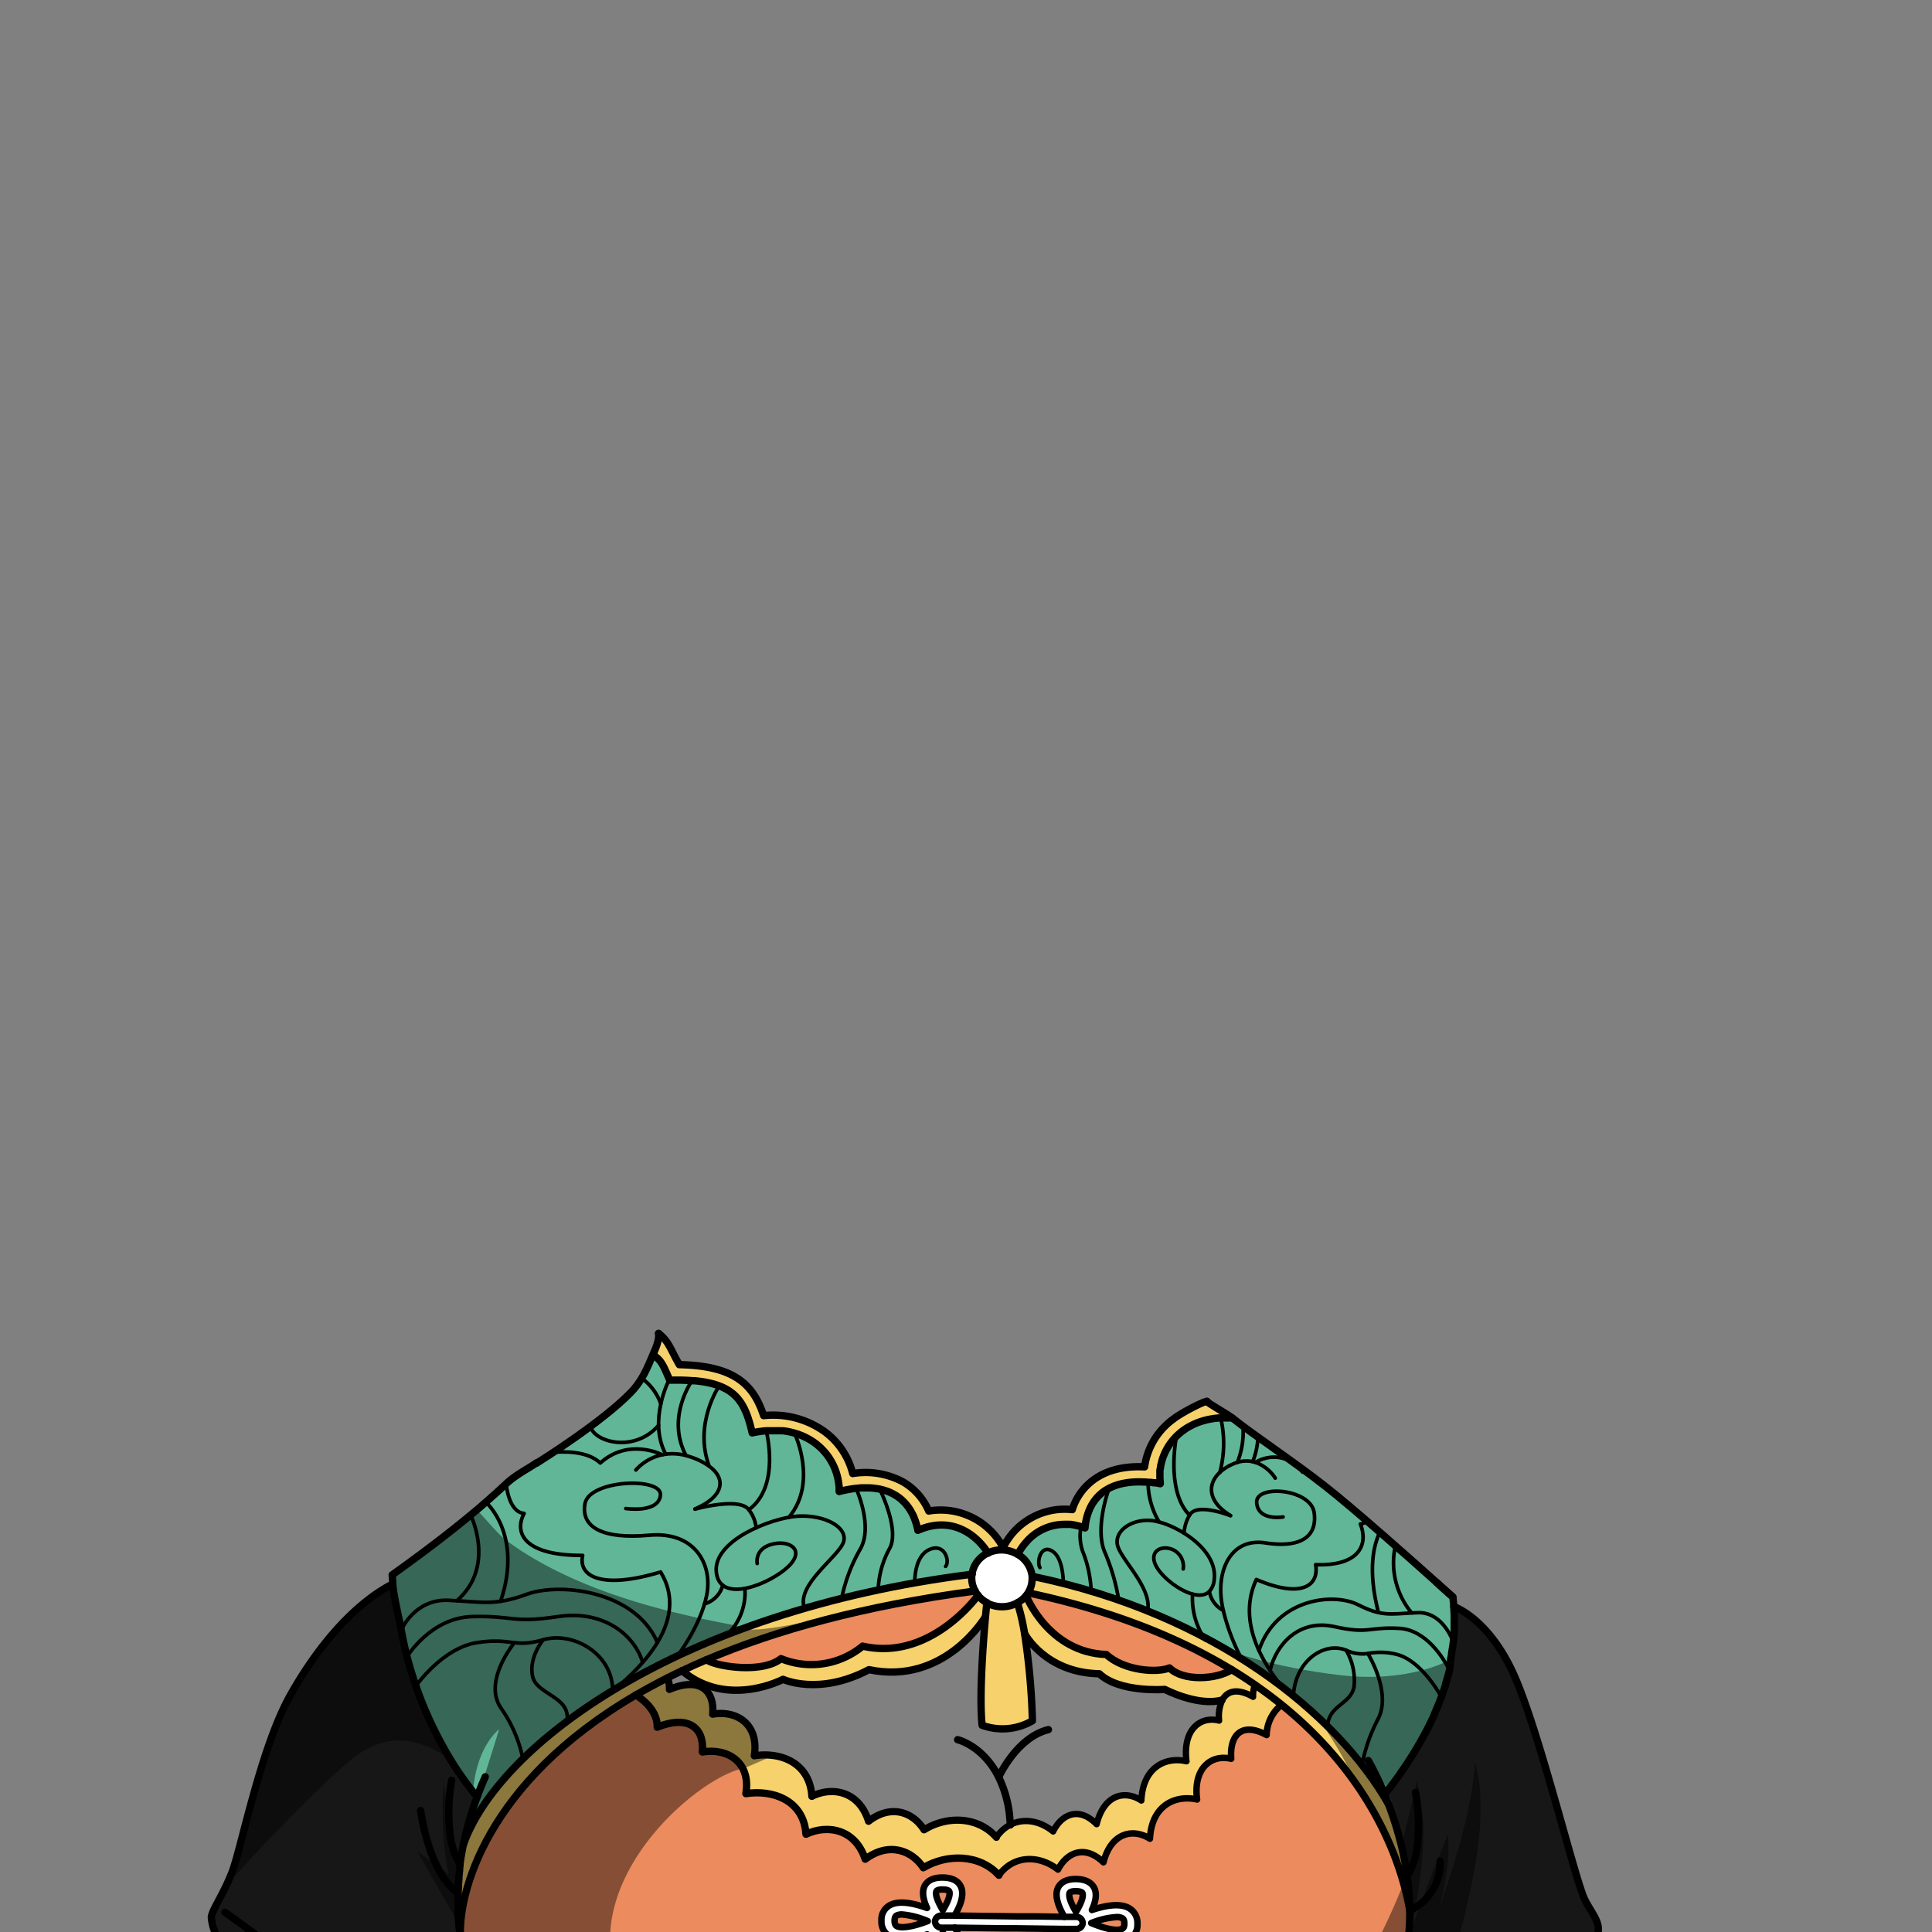 <svg xmlns="http://www.w3.org/2000/svg" viewBox="0 0 432 432">
  <rect x="0" y="0" width="432" height="432" fill="#808080" stroke="none"/>
  <defs>
    <style>.BUNTAI_MEERKAT_OUTFIT_MEERKAT_OUTFIT_18_cls-1{isolation:isolate;}.BUNTAI_MEERKAT_OUTFIT_MEERKAT_OUTFIT_18_cls-2{fill:#171717;}.BUNTAI_MEERKAT_OUTFIT_MEERKAT_OUTFIT_18_cls-3{fill:#ec8b5d;}.BUNTAI_MEERKAT_OUTFIT_MEERKAT_OUTFIT_18_cls-4{fill:#f7d16c;}.BUNTAI_MEERKAT_OUTFIT_MEERKAT_OUTFIT_18_cls-5{fill:#fff;}.BUNTAI_MEERKAT_OUTFIT_MEERKAT_OUTFIT_18_cls-6{fill:#61b698;}.BUNTAI_MEERKAT_OUTFIT_MEERKAT_OUTFIT_18_cls-10,.BUNTAI_MEERKAT_OUTFIT_MEERKAT_OUTFIT_18_cls-11,.BUNTAI_MEERKAT_OUTFIT_MEERKAT_OUTFIT_18_cls-7,.BUNTAI_MEERKAT_OUTFIT_MEERKAT_OUTFIT_18_cls-8,.BUNTAI_MEERKAT_OUTFIT_MEERKAT_OUTFIT_18_cls-9{fill:none;stroke:#000;stroke-linecap:round;stroke-linejoin:round;}.BUNTAI_MEERKAT_OUTFIT_MEERKAT_OUTFIT_18_cls-7{stroke-width:1.64px;}.BUNTAI_MEERKAT_OUTFIT_MEERKAT_OUTFIT_18_cls-8{stroke-width:1.45px;}.BUNTAI_MEERKAT_OUTFIT_MEERKAT_OUTFIT_18_cls-9{stroke-width:1.61px;}.BUNTAI_MEERKAT_OUTFIT_MEERKAT_OUTFIT_18_cls-10{stroke-width:1.42px;}.BUNTAI_MEERKAT_OUTFIT_MEERKAT_OUTFIT_18_cls-11{stroke-width:0.81px;}.BUNTAI_MEERKAT_OUTFIT_MEERKAT_OUTFIT_18_cls-12{opacity:0.43;mix-blend-mode:multiply;}</style>
  </defs>
  <g class="BUNTAI_MEERKAT_OUTFIT_MEERKAT_OUTFIT_18_cls-1">
    <g id="outfit">
      <path class="BUNTAI_MEERKAT_OUTFIT_MEERKAT_OUTFIT_18_cls-2" d="M127.76,468l-86.84-1.09,7.42-34.18a10.77,10.77,0,0,1-1.09-3.94c0-1.23,1.58-3.49,3.24-6.95h0c.44-.93.9-2,1.34-3.06,2.08-5.25,6.4-27.79,13.08-39.7s15-20.79,22.93-24.87c.2,2.9,1.41,7.63,1.89,10.3.36,2.08.81,4.08,1.3,6q.9,3.45,2,6.57a84.4,84.4,0,0,0,7.28,15.64,70,70,0,0,0,5.53,8c.55.68.87,1,.87,1h0a77.32,77.32,0,0,0-3.09,10.65c-.29,1.44-.56,2.93-.77,4.46h0c0,.11,0,.24,0,.36s0,.41-.08.61,0,.32,0,.46a54.7,54.7,0,0,0-.14,11.82v0c.11,1.07.25,2.16.44,3.25a45.38,45.38,0,0,0,7.75,18.94,54.51,54.51,0,0,0,12.12,12.26q2.14,1.64,4.59,3.18Z" />
      <path class="BUNTAI_MEERKAT_OUTFIT_MEERKAT_OUTFIT_18_cls-2" d="M370.6,470.53l-37.87-.4-42.41-.45c10.06-6.17,16.37-13.41,20.13-20.94a44.94,44.94,0,0,0,4.19-13.26,51.48,51.48,0,0,0,.57-8.33,60.53,60.53,0,0,0-.56-7.61c-.32-2.33-.75-4.56-1.26-6.68a78.89,78.89,0,0,0-2.94-9.48c-.35-.95-.72-1.84-1.06-2.67,0,0,.34-.39.93-1.12A77.92,77.92,0,0,0,322,378.91c.44-1.19.84-2.42,1.21-3.68.27-.92.48-1.72.63-2.37h0c.06-.2.1-.39.14-.56s.05-.25.09-.38.07-.31.09-.43.05-.25.07-.36c.29-1.38.52-2.79.68-4.2a40.2,40.2,0,0,0,.18-7.69h0s8,2.62,13.72,15.89,13.44,45.36,15.57,49.64c1.8,3.61,4.26,5.62,2.31,9.05A352.93,352.93,0,0,0,370.6,470.53Z" />
      <path class="BUNTAI_MEERKAT_OUTFIT_MEERKAT_OUTFIT_18_cls-3" d="M315.21,427.15a51.48,51.48,0,0,1-.57,8.33,44.94,44.94,0,0,1-4.19,13.26c-3.76,7.53-10.07,14.77-20.13,20.94l-.23.14a70.93,70.93,0,0,1-29.85,4.35c-9.1-.46-19.22-1.9-34.69-2h-.18c-3,0-6.17,0-9.59.15h-.23c-3.07.1-6.32.25-9.78.48q-2.75.18-5.67.42-5.17.4-11,1.05l-.29,0c-1.18.12-2.4.27-3.62.42-1.4.16-2.84.33-4.29.52-4.36.55-8.44.85-12.26,1h0a99.81,99.81,0,0,1-22.42-1.73l-.07,0a63.45,63.45,0,0,1-16.67-5.55h0c-.81-.42-1.37-.75-1.7-1l-.33-.2q-2.45-1.54-4.59-3.18a54.51,54.51,0,0,1-12.12-12.26A45.38,45.38,0,0,1,103,433.39c-.64-9.95,5.67-34.79,39.17-54.36,0,0,5,2.8,4.81,7.21,7.06-2.85,10.59.21,10.1,5.54,3.74-.63,7.43.59,9,3.68a8.85,8.85,0,0,1,.7,5.63c6-.93,12.94,1.45,13.44,9.08,4.71-2.24,11-1.24,13.24,5.58,5.4-4,10.51-1.89,13,1.91,5.3-3.15,12.59-3.06,16.9,1.68,3.37-4.64,9.09-4.57,13.25-1.3,1.92-3.74,5.93-5.71,10.16-1.62,1.77-6.77,6.7-7.62,10.4-5.28.38-7.62,5.84-9.84,10.54-8.77-.92-7.18,3.32-10.15,7.63-9.1-.39-5.34,2.38-8.32,7.92-5.31a8.86,8.86,0,0,1,3.34-6.77,86.9,86.9,0,0,1,16.23,17.11l.08.11A71.46,71.46,0,0,1,315.21,427.15Z" />
      <path class="BUNTAI_MEERKAT_OUTFIT_MEERKAT_OUTFIT_18_cls-4" d="M229.09,365.26a153.92,153.92,0,0,1,1.76,19.56,13.31,13.31,0,0,1-11.25,1c-.67-6.47.25-18.59.76-24.3.17-1.82.29-3,.3-3.11a7.33,7.33,0,0,0,3.41.9,7.08,7.08,0,0,0,3.43-.83A49.74,49.74,0,0,1,229.09,365.26Z" />
      <path class="BUNTAI_MEERKAT_OUTFIT_MEERKAT_OUTFIT_18_cls-4" d="M175.09,375.5s8,3.76,19.21-2.16c17,3.59,26.06-11.86,26.06-11.86.17-1.82.28-3,.3-3.11h0a6.83,6.83,0,0,1-2-1.65c-.29.41-10.82,14.83-25.81,11.38a18,18,0,0,1-18.25,2.8c-4.32,3.44-14.84,1.7-16.65.23q-2.83,1.2-5.47,2.46C162.67,382.12,175.09,375.5,175.09,375.5Z" />
      <path class="BUNTAI_MEERKAT_OUTFIT_MEERKAT_OUTFIT_18_cls-4" d="M280.55,376.71c-1.64-1.13-3.35-2.25-5.14-3.33-3.47,2.26-10.89,2.57-13.91-.39-2.65,1.1-10.08.66-14.13-3-13-.44-17.91-13.11-17.91-13.11a6.5,6.5,0,0,1-2,1.6,49.74,49.74,0,0,1,1.59,6.82s4.59,8.78,16.73,9c4.49,4.29,14.64,3.5,14.64,3.5s7.33,3.85,12.78,2.38a8.89,8.89,0,0,0-.69,4.55c-4.13-1.06-8.18,1.92-7.29,9.09-4.5-1.06-9.73,1.17-10.09,8.78-3.54-2.34-8.26-1.48-10,5.29-4.05-4.09-7.89-2.12-9.73,1.63-4-3.27-9.45-3.34-12.69,1.3-4.12-4.73-11.1-4.82-16.17-1.67-2.35-3.8-7.24-5.87-12.41-1.91-2.16-6.82-8.17-7.81-12.68-5.57-.47-7.63-7.14-10-12.87-9.07,1.12-7.15-4-10.24-9.31-9.3.48-5.33-2.9-8.39-9.67-5.54a6.05,6.05,0,0,0-.45-2.58c-2.49,1.26-4.84,2.54-7.09,3.85,0,0,5,2.8,4.81,7.21,7.06-2.85,10.59.21,10.1,5.54,5.51-.93,10.9,2.16,9.73,9.31,6-.93,12.94,1.45,13.44,9.08,4.71-2.24,11-1.24,13.24,5.58,5.4-4,10.51-1.89,13,1.91,5.3-3.15,12.59-3.06,16.9,1.68,3.37-4.64,9.09-4.57,13.25-1.3,1.92-3.74,5.93-5.71,10.16-1.62,1.77-6.77,6.7-7.62,10.4-5.28.38-7.62,5.84-9.84,10.54-8.77-.92-7.18,3.32-10.15,7.63-9.1-.39-5.34,2.38-8.32,7.92-5.31a8.86,8.86,0,0,1,3.34-6.77C284.67,379.67,282.68,378.17,280.55,376.71Z" />
      <path class="BUNTAI_MEERKAT_OUTFIT_MEERKAT_OUTFIT_18_cls-3" d="M229.93,356.19a6.35,6.35,0,0,1-.47.65s5,12.67,17.91,13.11c4,3.7,11.48,4.14,14.13,3,3,3,10.44,2.65,13.91.39C263.74,366.28,248.86,360.2,229.93,356.19Z" />
      <path class="BUNTAI_MEERKAT_OUTFIT_MEERKAT_OUTFIT_18_cls-3" d="M158,371.12c1.81,1.47,12.33,3.21,16.65-.23a18,18,0,0,0,18.25-2.8c15,3.45,25.52-11,25.81-11.38a6.11,6.11,0,0,1-.63-1C193.16,359.05,173.48,364.52,158,371.12Z" />
      <path class="BUNTAI_MEERKAT_OUTFIT_MEERKAT_OUTFIT_18_cls-5" d="M230.82,352.47a4.93,4.93,0,0,1,0,.55,6,6,0,0,1-.92,3.17,6.35,6.35,0,0,1-.47.65,6.5,6.5,0,0,1-2,1.6,7.08,7.08,0,0,1-3.43.83,7.33,7.33,0,0,1-3.41-.9h0a6.83,6.83,0,0,1-2-1.65,6.11,6.11,0,0,1-.63-1,6,6,0,0,1-.75-2.9,5.26,5.26,0,0,1,.07-.89,6.24,6.24,0,0,1,3.55-4.67,7.12,7.12,0,0,1,3.14-.69,7.29,7.29,0,0,1,3.52,1A6.44,6.44,0,0,1,230.82,352.47Z" />
      <path class="BUNTAI_MEERKAT_OUTFIT_MEERKAT_OUTFIT_18_cls-4" d="M217.38,352c-66.17,8.29-106,38.37-113.75,60.42h0c-.29,1.44-.56,2.93-.77,4.46h0a54.7,54.7,0,0,0,.12,16.54c-.64-9.95,5.67-34.79,39.17-54.36,2.25-1.31,4.6-2.59,7.09-3.85,1.06-.54,2.16-1.07,3.27-1.6h0q2.64-1.26,5.47-2.46c15.5-6.6,35.18-12.07,60.08-15.37a6,6,0,0,1-.75-2.9A5.26,5.26,0,0,1,217.38,352Z" />
      <path class="BUNTAI_MEERKAT_OUTFIT_MEERKAT_OUTFIT_18_cls-4" d="M314.65,419.54a74.13,74.13,0,0,0-4.2-16.16c-11.38-20-38.75-42.48-79.63-50.91a4.93,4.93,0,0,1,0,.55,6,6,0,0,1-.92,3.17c18.93,4,33.81,10.09,45.48,17.19,1.79,1.08,3.5,2.2,5.14,3.33,2.13,1.46,4.12,3,6,4.48,19.32,15.61,26.56,33.88,28.65,46A60.53,60.53,0,0,0,314.65,419.54Z" />
      <path class="BUNTAI_MEERKAT_OUTFIT_MEERKAT_OUTFIT_18_cls-4" d="M275.72,317.16a6.06,6.06,0,0,0-.73,0c-.47,0-.92,0-1.37,0-.22,0-.43,0-.64,0-.54,0-1.06.09-1.57.16h0l-.75.13-.73.16-.57.14-.64.2a14,14,0,0,0-2,.82c-.18.09-.37.18-.54.28a11.35,11.35,0,0,0-1.37.87,7.34,7.34,0,0,0-.76.59,10,10,0,0,0-1.07,1c-.21.22-.41.44-.59.67l-.31.39a10.45,10.45,0,0,0-.92,1.39c-.1.18-.2.35-.29.53-.18.36-.35.73-.5,1.1a12,12,0,0,0-.5,1.57c0,.14-.07.28-.1.42s-.05.23-.07.35-.07.4-.1.61-.05.4-.07.61a1.64,1.64,0,0,0,0,.23c0,.33,0,.67,0,1s0,1,.08,1.49c-.43-.08-.85-.15-1.26-.2a.58.58,0,0,0-.19,0c-.32-.05-.64-.08-.95-.11a3,3,0,0,0-.42,0l-1-.07a18.21,18.21,0,0,0-4.36.29,4.29,4.29,0,0,0-.6.13,9.88,9.88,0,0,0-1.13.33,10.39,10.39,0,0,0-2.15,1c-.24.14-.48.3-.7.46a9.49,9.49,0,0,0-2.36,2.58c-.18.29-.34.58-.49.88a13,13,0,0,0-1.22,4.6l-.94-.3c-.31-.09-.61-.16-.9-.23l-.23-.05-.77-.14h0l-.69-.08-.32,0-.76,0a11.29,11.29,0,0,0-8.51,3.94q-.26.29-.48.57c-.15.18-.29.37-.43.56s-.26.38-.38.56l-.17.28a5,5,0,0,0-.31.54c-.05.09-.1.17-.14.26a7.25,7.25,0,0,0-3.51-1,6.92,6.92,0,0,0-3.14.69c-2-3.29-7.52-8.72-15.69-5.1,0-.22-.09-.43-.14-.64s-.06-.26-.1-.38a13.43,13.43,0,0,0-.68-2c0-.13-.11-.26-.17-.39l-.23-.45-.21-.38a10.61,10.61,0,0,0-.58-.9c-.18-.25-.36-.48-.56-.71l-.29-.33c-.13-.14-.26-.27-.4-.4s-.34-.32-.52-.47a.19.19,0,0,1-.07-.06c-.2-.16-.41-.31-.63-.46a7.57,7.57,0,0,0-.67-.42h0a7.74,7.74,0,0,0-.7-.37l-.17-.08a6.5,6.5,0,0,0-.66-.27,12.71,12.71,0,0,0-2.43-.63h0c-.23,0-.47-.07-.71-.09s-.6-.06-.92-.07l-.73,0h0l-1,0h-.09l-1,.09h-.07l-.92.12-.87.15c-.67.12-1.36.27-2.08.46,0-.23,0-.46,0-.68s0-.45-.05-.68a13.8,13.8,0,0,0-.45-2.39l-.12-.42q-.18-.54-.39-1.05c-.07-.18-.15-.35-.23-.53s-.23-.47-.35-.69-.2-.37-.31-.55-.23-.37-.36-.56a10.79,10.79,0,0,0-.84-1.11c-.11-.14-.24-.28-.37-.42a7.27,7.27,0,0,0-.54-.57c-.3-.29-.62-.57-.95-.84a13,13,0,0,0-1.2-.86c-.16-.11-.34-.21-.51-.31s-.41-.23-.62-.34l-.64-.31c-.22-.1-.44-.2-.67-.28l-.54-.21-.7-.22c-.1,0-.21-.06-.31-.09s-.31-.09-.47-.12a12.71,12.71,0,0,0-1.54-.3l-.46-.06-.24,0-.54,0a4,4,0,0,0-.49,0l-.8,0c-.25,0-.5,0-.75,0s-.5,0-.76,0a15.07,15.07,0,0,0-1.6.18c-.21,0-.43.06-.65.1s-.67.12-1,.2c-.17-.74-.34-1.44-.53-2.1-.13-.45-.26-.88-.4-1.29l-.12-.34a5.87,5.87,0,0,0-.24-.63,12.4,12.4,0,0,0-.68-1.47c-.12-.23-.25-.46-.39-.68a4.59,4.59,0,0,0-.35-.51,7.47,7.47,0,0,0-.48-.63l-.21-.24c-.1-.12-.21-.23-.32-.34a1.59,1.59,0,0,1-.13-.13l-.5-.44a8.44,8.44,0,0,0-.83-.61c-.14-.09-.29-.19-.44-.27a5.21,5.21,0,0,0-.52-.28,4.11,4.11,0,0,0-.42-.21c-.23-.11-.47-.21-.71-.3l-.59-.22h0c-.45-.15-.93-.29-1.45-.41l-1.07-.23-.52-.09-.62-.09-.58-.07-.72-.08-.46,0-1.29-.09-1.4-.05c-.78,0-1.61,0-2.47,0h0c-1.33-3-1.73-4.33-3.64-5.59,0-1.48,1.52-3.56,1.3-4.79,2.87,1.25,2.58,3.43,4.63,7,12.08.24,16.52,4.23,18.86,11.4a19.79,19.79,0,0,1,13.62,3.56,16.69,16.69,0,0,1,6.3,9.39A17.69,17.69,0,0,1,202,331.4a13.84,13.84,0,0,1,5.67,6.47,15.85,15.85,0,0,1,16.44,7.8l.31.15a15.3,15.3,0,0,1,15.34-8.26,13.12,13.12,0,0,1,5-6.84c2.92-2,6.67-3,11.17-2.72a15.85,15.85,0,0,1,5.31-9.8,14.91,14.91,0,0,1,1.17-.93c.73-.53,6.49-3.85,7.48-3.92C270,313.68,274.44,316.13,275.72,317.16Z" />
      <path class="BUNTAI_MEERKAT_OUTFIT_MEERKAT_OUTFIT_18_cls-6" d="M220.93,347.29a6.23,6.23,0,0,0-3.56,4.66l-2.64.34-2.43.35c-.67.09-1.33.19-2,.3-1,.15-2,.3-3,.47s-1.87.32-2.8.48l-2.07.37-2.06.39-1.91.38-2.13.44-2.57.56-2.33.53c-.37.09-.75.17-1.12.27l-3.68.91-2.16.57-1.91.52-.38.1c-.63.17-1.25.34-1.86.53l-.49.14c-.34.09-.67.19-1,.3l-1.38.41-1.37.42-1.36.43q-4.29,1.35-8.34,2.85c-1,.37-2,.74-3,1.12l-.69.27c-2.27.88-4.48,1.8-6.63,2.74-.59.25-1.17.5-1.75.77-1,.43-1.92.86-2.86,1.31-1.2.56-2.37,1.13-3.53,1.71-.62.3-1.23.62-1.83.93-1.31.67-2.6,1.36-3.85,2.05l-1.36.76c-1.14.64-2.25,1.29-3.34,1.94l-.6.36-.17.11c-1,.62-2.05,1.26-3,1.9-1.81,1.17-3.55,2.36-5.2,3.55L127,384.64l-.24.17h0l-1.16.88c-.62.48-1.23,1-1.83,1.45s-1.17,1-1.74,1.43l-1.13,1c-.28.23-.56.47-.83.72-.43.37-.84.75-1.25,1.13s-1.1,1-1.62,1.52l-.3.29-.46.46c-.76.76-1.49,1.51-2.19,2.27s-1.38,1.51-2,2.26c-1,1.19-2,2.37-2.8,3.55-.24.31-.46.63-.68.94s-.52.73-.76,1.1-.49.74-.71,1.11l-.41.67c-.15.24-.29.47-.42.71l-.11.18c-.11.19-.22.38-.32.57l-.16.3c-.19.35-.37.7-.54,1-.35.68-.66,1.35-.94,2,0,0,0,0,0,.05s0,0,0,0q-.42,1-.75,1.92h0a74.63,74.63,0,0,1,3.09-10.65h0s-.32-.35-.86-1v0a66,66,0,0,1-5.52-8A85.65,85.65,0,0,1,93,377c-.72-2.08-1.39-4.27-2-6.57-.48-1.93-.93-3.93-1.29-6h0c-.48-2.68-1.69-7.39-1.89-10.29,0-.66-.09-1.32-.12-2,6.56-4.69,12.41-9.12,17.52-13.36l1.4-1.16c.69-.58,1.36-1.16,2-1.73,1.58-1.38,3.09-2.73,4.51-4.07h0c2.26-2.11,4.71-3.25,6.81-4.71l0,0,0,0c.35-.22,1.7-1.06,3.59-2.31,2.26-1.5,5.29-3.56,8.33-5.83,2.07-1.52,4.13-3.14,6-4.73,1.1-.95,2.11-1.89,3-2.8a12.44,12.44,0,0,0,2.34-3.36c.88-1.9,2.61-3.23,2.65-5.11,1.91,1.26,2.31,2.57,3.64,5.59h0c.86,0,1.69,0,2.47,0l1.4.05c.44,0,.88,0,1.3.08l.45,0,.72.08.58.07.62.09.52.09,1.07.23c.52.12,1,.26,1.45.41h0c.2.06.4.14.59.21h0c.24.09.48.19.71.3a4.11,4.11,0,0,1,.42.21,5.21,5.21,0,0,1,.52.28c.15.08.3.18.44.27a8.44,8.44,0,0,1,.83.61l.5.44a1.59,1.59,0,0,0,.13.13c.11.11.22.22.32.34l.21.24a7.47,7.47,0,0,1,.48.63,4.59,4.59,0,0,1,.35.51c.14.22.27.45.39.68a12.4,12.4,0,0,1,.68,1.47,5.87,5.87,0,0,1,.24.63l.12.34c.14.41.27.84.4,1.29.19.66.36,1.36.53,2.1.34-.08.68-.14,1-.2l.65-.1a15.07,15.07,0,0,1,1.6-.18c.26,0,.51,0,.76,0s.5,0,.75,0l.8,0a4,4,0,0,1,.49,0l.54,0,.24,0,.46.06a12.71,12.71,0,0,1,1.54.3c.16,0,.32.08.47.12s.21.05.31.09l.7.22.54.21c.23.08.45.18.67.28l.64.31c.21.11.42.22.62.34s.35.2.51.31a13,13,0,0,1,1.2.86c.33.27.65.55.95.84a7.27,7.27,0,0,1,.54.57c.13.14.26.28.37.42a10.79,10.79,0,0,1,.84,1.11c.13.19.25.37.36.56s.21.36.31.55.24.46.35.69.16.35.23.53q.21.51.39,1.05l.12.42a13.8,13.8,0,0,1,.45,2.39c0,.23,0,.45.05.68s0,.45,0,.68c.72-.19,1.41-.34,2.08-.46l.87-.15.92-.12h.07l1-.09h.09l1,0h0l.73,0c.32,0,.62,0,.92.07s.48.05.71.09h0l.7.14a12.48,12.48,0,0,1,1.73.49,6.5,6.5,0,0,1,.66.27l.17.08a7.74,7.74,0,0,1,.7.37h0a7.57,7.57,0,0,1,.67.42c.22.15.43.3.63.46a.19.19,0,0,0,.07.06c.18.15.35.31.52.47s.27.26.4.4l.29.33c.2.23.38.46.56.71a10.61,10.61,0,0,1,.58.9l.21.38.23.45c.06.13.12.26.17.39a13.43,13.43,0,0,1,.68,2c0,.12.07.25.1.38s.1.42.14.64C213.41,338.57,219,344,220.93,347.29Z" />
      <path class="BUNTAI_MEERKAT_OUTFIT_MEERKAT_OUTFIT_18_cls-6" d="M325.17,362.1c0,.4,0,.79,0,1.19,0,.2,0,.41,0,.61l0,.6c0,.2,0,.39,0,.58s0,.56-.07.84-.06.68-.1,1-.09.69-.14,1c-.07.52-.15,1-.24,1.55a1.55,1.55,0,0,1-.06.31s0,.05,0,.07l0,.18c0,.14-.05.28-.08.42l-.12.6h0a.57.57,0,0,1,0,.18,1.16,1.16,0,0,1,0,.18l-.09.44a1.62,1.62,0,0,0,0,.19l0,.12a.29.29,0,0,0,0,.09.64.64,0,0,0,0,.07l0,.14c0,.1,0,.21-.08.32h0a1.24,1.24,0,0,1,0,.16,1.94,1.94,0,0,1,0,.2c-.09.39-.21.84-.35,1.33s-.24.88-.39,1.37l-.21.65s0,.07,0,.11a.17.17,0,0,1,0,.1c-.06.22-.13.43-.21.64a1.87,1.87,0,0,1-.07.22c-.13.4-.27.8-.42,1.19l0,.06c-.11.31-.23.62-.35.93s-.24.63-.36.93-.24.61-.37.9-.25.6-.38.9-.25.58-.38.87h0s0,.05,0,.09l-.3.65-.21.44-.66,1.36c-.12.25-.25.51-.38.75s-.35.69-.53,1-.47.87-.71,1.29c-.71,1.28-1.42,2.48-2.11,3.58-.13.21-.26.42-.4.63l-.36.56-.35.54c-.28.42-.55.83-.82,1.22l-.36.52a2,2,0,0,1-.18.25s0,0,0,0l-.16.22a.16.16,0,0,1,0,.07l-.08.11-.3.42-.24.32-.22.3a.83.83,0,0,0-.08.12,4.22,4.22,0,0,0-.27.36l0,0h0l-.3.4-.37.48-.1.12-.1.14h0s0,0,0,0h0l0,.05,0,0h0c-.58.73-.92,1.12-.92,1.12.34.83.7,1.72,1.06,2.67a69,69,0,0,0-4.25-6.54c-.21-.3-.43-.59-.66-.89s-.66-.88-1-1.31l-.74-.93,0,0c-.45-.57-.91-1.13-1.39-1.69l-.14-.16-.12-.13-.56-.66q-1.47-1.68-3.09-3.35l0,0c-.51-.54-1-1.08-1.59-1.61-.72-.72-1.45-1.42-2.21-2.12l0-.05c-.41-.39-.84-.77-1.26-1.15l-.67-.6c-1.13-1-2.29-2-3.5-3l-.08-.06-.26-.21q-1.68-1.36-3.47-2.68l-1.2-.88c-2.08-1.51-4.26-3-6.53-4.41-1.06-.67-2.13-1.33-3.23-2l0,0-.06,0h-.06l-1.16-.68-1.18-.66L271,367c-.39-.22-.79-.44-1.2-.65-.23-.13-.47-.26-.72-.38-1.29-.68-2.61-1.35-3.95-2s-2.43-1.15-3.67-1.71l-1.59-.7c-1.06-.47-2.14-.92-3.24-1.36s-2.11-.84-3.19-1.24q-.81-.32-1.62-.6c-.54-.2-1.09-.4-1.65-.59h0c-.94-.34-1.89-.66-2.85-1l-.16-.05c-1-.33-2-.65-3-1l-.08,0c-1.26-.38-2.54-.74-3.83-1.09l-2.39-.63c-.81-.21-1.63-.41-2.45-.6-1.48-.35-3-.69-4.49-1a6.44,6.44,0,0,0-3.24-4.9c0-.09.09-.17.14-.26s.2-.36.31-.54l.17-.28.38-.56c.14-.19.28-.38.43-.56l.48-.57a11.29,11.29,0,0,1,8.51-3.94l.76,0,.32,0,.69.08h0l.77.14.23.05c.29.07.59.14.9.23l.94.3a13,13,0,0,1,1.22-4.6,9.71,9.71,0,0,1,2.85-3.46c.22-.16.46-.32.7-.46a10.39,10.39,0,0,1,2.15-1,9.88,9.88,0,0,1,1.13-.33,4.29,4.29,0,0,1,.6-.13l.79-.14c.54-.07,1.1-.13,1.69-.15l.85,0c.33,0,.68,0,1,0l1,.07a3,3,0,0,1,.42,0c.31,0,.63.06.95.11a.58.58,0,0,1,.19,0c.41,0,.83.12,1.26.2,0-.5-.08-1-.08-1.49s0-.68,0-1a1.64,1.64,0,0,1,0-.23c0-.21,0-.41.07-.61s.06-.41.1-.61,0-.23.07-.35.06-.28.1-.42a12,12,0,0,1,.5-1.57c.15-.37.32-.74.5-1.1.09-.18.19-.35.29-.53a10.45,10.45,0,0,1,.92-1.39l.31-.39c.18-.23.38-.45.59-.67a10,10,0,0,1,1.07-1,6.18,6.18,0,0,1,.76-.59,11.35,11.35,0,0,1,1.37-.87l.54-.28a14,14,0,0,1,2-.82l.64-.2.57-.14.73-.16.75-.13h0a13.24,13.24,0,0,1,1.57-.16c.21,0,.43,0,.64,0,.45,0,.9,0,1.37,0l.73,0c.66.52,1.4,1.09,2.21,1.7,1,.76,2.16,1.59,3.36,2.45,3.17,2.28,6.83,4.85,10.32,7.4,1.62,1.2,3.2,2.39,4.67,3.55,2.45,1.92,5.79,4.74,9.33,7.8,1,.83,1.94,1.68,2.92,2.54,1.17,1,2.34,2,3.48,3h0c3.53,3.1,6.84,6.05,9.22,8.18l.38.35c.89.82,1.8,1.65,2.75,2.47l.24.22.26.23c.09.71.17,1.42.21,2.13C325.14,360.19,325.17,361.15,325.17,362.1Z" />
      <path class="BUNTAI_MEERKAT_OUTFIT_MEERKAT_OUTFIT_18_cls-7" d="M214.13,389s5.67,1.31,9.19,8.39a26,26,0,0,1,2.39,8.22l.22,2.45" />
      <path class="BUNTAI_MEERKAT_OUTFIT_MEERKAT_OUTFIT_18_cls-7" d="M223.32,397.34s4-8.88,11.11-10.59" />
      <path class="BUNTAI_MEERKAT_OUTFIT_MEERKAT_OUTFIT_18_cls-7" d="M102.85,416.84c.21-1.53.48-3,.77-4.46a77.32,77.32,0,0,1,3.09-10.65c.6-1.64,1.22-3.13,1.79-4.43" />
      <path class="BUNTAI_MEERKAT_OUTFIT_MEERKAT_OUTFIT_18_cls-7" d="M102.85,416.85c0,.1,0,.2,0,.3s0,0,0,.06l-.08.61c0,.13,0,.25,0,.37a.17.17,0,0,0,0,.07v0c-.07.5-.12,1-.16,1.53,0,.05,0,.1,0,.15,0,.52-.08,1-.11,1.57v.05c0,.43,0,.85-.06,1.27,0,.21,0,.41,0,.62,0,.48,0,1,0,1.45V425c0,.41,0,.82,0,1.23s0,.56,0,.85,0,.55,0,.83c0,.72.1,1.46.17,2.2v0h0c0,.11,0,.23,0,.34,0,.41.09.82.15,1.24a.2.2,0,0,0,0,.07c.07.52.14,1.06.24,1.6a45.38,45.38,0,0,0,7.75,18.94,54.51,54.51,0,0,0,12.12,12.26q2.14,1.64,4.59,3.18l.33.2c.33.21.89.54,1.7,1h0a63.45,63.45,0,0,0,16.67,5.55l.07,0a99.81,99.81,0,0,0,22.42,1.73h0c3.82-.11,7.9-.41,12.26-1,1.45-.19,2.89-.36,4.29-.52,1.22-.15,2.44-.3,3.62-.42l.29,0q5.81-.65,11-1.05,2.93-.24,5.67-.42c3.46-.23,6.71-.38,9.78-.48h.23c3.42-.11,6.6-.15,9.59-.15h.18c15.47.06,25.59,1.5,34.69,2a70.93,70.93,0,0,0,29.85-4.35l.23-.14c10.06-6.17,16.37-13.41,20.13-20.94a44.94,44.94,0,0,0,4.19-13.26,51.48,51.48,0,0,0,.57-8.33,60.53,60.53,0,0,0-.56-7.61c-.32-2.33-.75-4.56-1.26-6.68a78.89,78.89,0,0,0-2.94-9.48c-.35-.95-.72-1.84-1.06-2.67-.46-1.08-.9-2.07-1.31-2.92-.06-.14-.12-.26-.19-.39-1.14-2.39-1.95-3.74-1.95-3.74" />
      <path class="BUNTAI_MEERKAT_OUTFIT_MEERKAT_OUTFIT_18_cls-7" d="M101,398.07a40.16,40.16,0,0,0-.22,13.06,16.08,16.08,0,0,0,2.08,5.71h0" />
      <path class="BUNTAI_MEERKAT_OUTFIT_MEERKAT_OUTFIT_18_cls-7" d="M316.52,400.8a42.37,42.37,0,0,1,.51,10.91,17.57,17.57,0,0,1-2.38,7.83" />
      <path class="BUNTAI_MEERKAT_OUTFIT_MEERKAT_OUTFIT_18_cls-7" d="M152.5,373.58c-1.11.53-2.21,1.06-3.27,1.6-2.49,1.26-4.84,2.54-7.09,3.85-33.5,19.57-39.81,44.41-39.17,54.36" />
      <path class="BUNTAI_MEERKAT_OUTFIT_MEERKAT_OUTFIT_18_cls-7" d="M218.06,355.75c-24.9,3.3-44.58,8.77-60.08,15.37q-2.83,1.2-5.47,2.46" />
      <path class="BUNTAI_MEERKAT_OUTFIT_MEERKAT_OUTFIT_18_cls-7" d="M217.38,352c-66.17,8.29-106,38.37-113.75,60.42" />
      <path class="BUNTAI_MEERKAT_OUTFIT_MEERKAT_OUTFIT_18_cls-7" d="M310.45,403.38c-11.38-20-38.75-42.48-79.63-50.91" />
      <path class="BUNTAI_MEERKAT_OUTFIT_MEERKAT_OUTFIT_18_cls-7" d="M220.66,358.36a6.83,6.83,0,0,1-2-1.65,6.11,6.11,0,0,1-.63-1,6,6,0,0,1-.75-2.9,5.26,5.26,0,0,1,.07-.89,6.24,6.24,0,0,1,3.55-4.67,7.12,7.12,0,0,1,3.14-.69,7.29,7.29,0,0,1,3.52,1,6.44,6.44,0,0,1,3.23,4.91,4.93,4.93,0,0,1,0,.55,6,6,0,0,1-.92,3.17,6.35,6.35,0,0,1-.47.65,6.5,6.5,0,0,1-2,1.6,7.08,7.08,0,0,1-3.43.83,7.33,7.33,0,0,1-3.41-.9" />
      <path class="BUNTAI_MEERKAT_OUTFIT_MEERKAT_OUTFIT_18_cls-7" d="M220.66,358.36h0c0,.12-.13,1.29-.3,3.11-.51,5.71-1.43,17.83-.76,24.3a13.31,13.31,0,0,0,11.25-1,153.92,153.92,0,0,0-1.76-19.56,49.74,49.74,0,0,0-1.59-6.82" />
      <path class="BUNTAI_MEERKAT_OUTFIT_MEERKAT_OUTFIT_18_cls-7" d="M106.7,401.73s-.32-.35-.86-1v0a66,66,0,0,1-5.52-8A85.65,85.65,0,0,1,93,377c-.72-2.08-1.39-4.27-2-6.57-.48-1.93-.93-3.93-1.29-6h0c-.48-2.68-1.69-7.39-1.89-10.29,0-.66-.09-1.32-.12-2,6.56-4.69,12.41-9.12,17.52-13.36l1.4-1.16c.69-.58,1.36-1.16,2-1.73,1.58-1.38,3.09-2.73,4.51-4.07h0c2.26-2.11,4.71-3.25,6.81-4.71l0,0,0,0" />
      <path class="BUNTAI_MEERKAT_OUTFIT_MEERKAT_OUTFIT_18_cls-7" d="M87.85,354.16c-8,4.08-16.26,13-22.93,24.87s-11,34.45-13.08,39.7c-.44,1.11-.9,2.13-1.34,3.06h0c-1.66,3.46-3.19,5.72-3.24,6.95a10.77,10.77,0,0,0,1.09,3.94l-7.42,34.18,59.39.75,27.12.34h.33" />
      <path class="BUNTAI_MEERKAT_OUTFIT_MEERKAT_OUTFIT_18_cls-7" d="M147.26,298.14c2.35,1.88,2.58,3.43,4.63,7,12.08.24,16.52,4.23,18.86,11.4a19.79,19.79,0,0,1,13.62,3.56,16.69,16.69,0,0,1,6.3,9.39A17.69,17.69,0,0,1,202,331.4a13.84,13.84,0,0,1,5.67,6.47,15.85,15.85,0,0,1,16.44,7.8" />
      <path class="BUNTAI_MEERKAT_OUTFIT_MEERKAT_OUTFIT_18_cls-7" d="M220.93,347.29c-2-3.29-7.52-8.72-15.69-5.1,0-.22-.09-.43-.14-.64s-.06-.26-.1-.38a13.43,13.43,0,0,0-.68-2c0-.13-.11-.26-.17-.39l-.23-.45-.21-.38a10.61,10.61,0,0,0-.58-.9c-.18-.25-.36-.48-.56-.71l-.29-.33c-.13-.14-.26-.27-.4-.4s-.34-.32-.52-.47a.19.19,0,0,1-.07-.06c-.2-.16-.41-.31-.63-.46a7.57,7.57,0,0,0-.67-.42h0a7.74,7.74,0,0,0-.7-.37l-.17-.08a6.5,6.5,0,0,0-.66-.27,12.71,12.71,0,0,0-2.43-.63h0c-.23,0-.47-.07-.71-.09s-.6-.06-.92-.07l-.73,0h0l-1,0h-.09l-1,.09h-.07l-.92.12-.87.15c-.67.12-1.36.27-2.08.46,0-.23,0-.46,0-.68s0-.45-.05-.68a13.8,13.8,0,0,0-.45-2.39l-.12-.42q-.18-.54-.39-1.05c-.07-.18-.15-.35-.23-.53s-.23-.47-.35-.69-.2-.37-.31-.55-.23-.37-.36-.56a10.79,10.79,0,0,0-.84-1.11c-.11-.14-.24-.28-.37-.42a7.27,7.27,0,0,0-.54-.57c-.3-.29-.62-.57-.95-.84a13,13,0,0,0-1.2-.86c-.16-.11-.34-.21-.51-.31s-.41-.23-.62-.34l-.64-.31c-.22-.1-.44-.2-.67-.28l-.54-.21-.7-.22c-.1,0-.21-.06-.31-.09s-.31-.09-.47-.12a12.71,12.71,0,0,0-1.54-.3l-.46-.06-.24,0-.54,0a4,4,0,0,0-.49,0l-.8,0c-.25,0-.5,0-.75,0s-.5,0-.76,0a15.07,15.07,0,0,0-1.6.18c-.21,0-.43.06-.65.1s-.67.12-1,.2c-.17-.74-.34-1.44-.53-2.1-.13-.45-.26-.88-.4-1.29l-.12-.34a5.87,5.87,0,0,0-.24-.63,12.4,12.4,0,0,0-.68-1.47c-.12-.23-.25-.46-.39-.68a4.59,4.59,0,0,0-.35-.51,7.47,7.47,0,0,0-.48-.63l-.21-.24c-.1-.12-.21-.23-.32-.34a1.59,1.59,0,0,1-.13-.13l-.5-.44a8.44,8.44,0,0,0-.83-.61c-.14-.09-.29-.19-.44-.27a5.21,5.21,0,0,0-.52-.28,4.11,4.11,0,0,0-.42-.21c-.23-.11-.47-.21-.71-.3l-.59-.22h0c-.45-.15-.93-.29-1.45-.41l-1.07-.23-.52-.09-.62-.09-.58-.07-.72-.08-.46,0c-.84-.07-1.73-.12-2.69-.14-.78,0-1.61,0-2.47,0h0c-1.33-3-1.73-4.33-3.64-5.59" />
      <path class="BUNTAI_MEERKAT_OUTFIT_MEERKAT_OUTFIT_18_cls-7" d="M321.23,353.83l.38.35c.89.82,1.8,1.65,2.75,2.47l.24.22.26.23c.09.71.17,1.42.21,2.13.07,1,.1,1.92.1,2.87,0,.4,0,.79,0,1.19,0,.2,0,.41,0,.61l0,.6c0,.2,0,.39,0,.58s0,.56-.07.84-.06.68-.1,1-.09.69-.14,1c-.07.52-.15,1-.24,1.55a1.55,1.55,0,0,1-.06.31s0,.05,0,.07l0,.18c0,.14-.05.28-.08.42l-.12.6h0a.57.57,0,0,1,0,.18,1.16,1.16,0,0,1,0,.18l-.09.44a1.62,1.62,0,0,0,0,.19l0,.12a.29.29,0,0,0,0,.09.64.64,0,0,0,0,.07l0,.14c0,.1,0,.21-.08.32h0a1.24,1.24,0,0,1,0,.16,1.94,1.94,0,0,1,0,.2c-.09.39-.21.84-.35,1.33s-.24.88-.39,1.37l-.21.65s0,.07,0,.11a.17.17,0,0,1,0,.1c-.06.22-.13.43-.21.64a1.87,1.87,0,0,1-.07.22c-.13.4-.27.8-.42,1.19l0,.06c-.11.31-.23.62-.35.93s-.24.63-.36.93-.24.61-.37.9-.25.6-.38.9-.25.58-.38.87h0s0,.05,0,.09l-.3.65-.21.44-.66,1.36c-.12.25-.25.51-.38.75s-.35.69-.53,1-.47.87-.71,1.29c-.71,1.28-1.42,2.48-2.11,3.58-.13.21-.26.42-.4.63l-.36.56-.35.54c-.28.42-.55.83-.82,1.22l-.36.52a2,2,0,0,1-.18.25s0,0,0,0l-.16.22a.16.16,0,0,1,0,.07l-.08.11-.3.42-.24.32-.22.3a.83.83,0,0,0-.08.12,4.22,4.22,0,0,0-.27.36l0,0-.3.4-.37.48-.1.12-.1.14h0s0,0,0,0h0l0,.05,0,0h0c-.58.73-.92,1.12-.92,1.12" />
      <path class="BUNTAI_MEERKAT_OUTFIT_MEERKAT_OUTFIT_18_cls-7" d="M269.89,313.35c-1,.07-6,2.73-7.48,3.92a14.91,14.91,0,0,0-1.17.93,15.85,15.85,0,0,0-5.31,9.8c-4.5-.23-8.25.68-11.17,2.72a13.12,13.12,0,0,0-5,6.84,15.3,15.3,0,0,0-15.34,8.26c-.12.22-.24.44-.34.66" />
      <path class="BUNTAI_MEERKAT_OUTFIT_MEERKAT_OUTFIT_18_cls-7" d="M227.58,347.56c0-.09.09-.17.14-.26s.2-.36.31-.54l.17-.28.38-.56c.14-.19.28-.38.43-.56l.48-.57a11.29,11.29,0,0,1,8.51-3.94l.76,0,.32,0c.23,0,.45,0,.69.08h0c.25,0,.51.08.77.14l.23.05c.29.06.59.14.9.23l.94.3a13,13,0,0,1,1.22-4.6,9.71,9.71,0,0,1,2.85-3.46c.22-.16.46-.32.7-.46a10.39,10.39,0,0,1,2.15-1,9.88,9.88,0,0,1,1.13-.33,4.29,4.29,0,0,1,.6-.13l.79-.14a18.66,18.66,0,0,1,3.57-.15c.34,0,.68,0,1,.07a3,3,0,0,1,.42,0c.31,0,.63.06.95.11a.58.58,0,0,1,.19,0c.41,0,.83.12,1.26.2,0-.5-.08-1-.08-1.49s0-.68,0-1a1.64,1.64,0,0,1,0-.23c0-.21,0-.41.07-.61s.06-.41.1-.61,0-.23.07-.35.06-.28.1-.42a12,12,0,0,1,.5-1.57,10.9,10.9,0,0,1,.5-1.1c.09-.18.18-.35.29-.53a10.45,10.45,0,0,1,.92-1.39c.1-.14.2-.26.31-.39s.38-.45.59-.67a10,10,0,0,1,1.07-1,6.18,6.18,0,0,1,.76-.59,11.35,11.35,0,0,1,1.37-.87l.54-.28a14,14,0,0,1,2-.82l.64-.2.57-.14c.24-.06.48-.12.73-.16l.75-.13h0a13.24,13.24,0,0,1,1.57-.16c.21,0,.43,0,.64,0,.45,0,.9,0,1.37,0a6.06,6.06,0,0,1,.73,0" />
      <path class="BUNTAI_MEERKAT_OUTFIT_MEERKAT_OUTFIT_18_cls-7" d="M325.08,359.24s8,2.62,13.72,15.89,13.44,45.36,15.57,49.64c1.8,3.61,4.26,5.62,2.31,9.05a11.29,11.29,0,0,1-1.57,2.07" />
      <path class="BUNTAI_MEERKAT_OUTFIT_MEERKAT_OUTFIT_18_cls-7" d="M142.14,379s5,2.8,4.81,7.21c7.06-2.85,10.59.21,10.1,5.54,5.51-.93,10.9,2.16,9.73,9.31,6-.93,12.94,1.45,13.44,9.08,4.71-2.24,11-1.24,13.24,5.58,5.4-4,10.51-1.89,13,1.91,5.3-3.15,12.59-3.06,16.9,1.68" />
      <path class="BUNTAI_MEERKAT_OUTFIT_MEERKAT_OUTFIT_18_cls-8" d="M223.32,419.34c3.37-4.64,9.09-4.57,13.25-1.3,1.92-3.74,5.93-5.71,10.16-1.62,1.77-6.77,6.7-7.62,10.4-5.28.38-7.62,5.84-9.84,10.54-8.77-.92-7.18,3.32-10.15,7.63-9.1-.39-5.34,2.38-8.32,7.92-5.31a8.86,8.86,0,0,1,3.34-6.77" />
      <path class="BUNTAI_MEERKAT_OUTFIT_MEERKAT_OUTFIT_18_cls-9" d="M149.23,375.18a6.05,6.05,0,0,1,.45,2.58c6.77-2.85,10.15.21,9.67,5.54,5.27-.94,10.43,2.15,9.31,9.3,5.73-.93,12.4,1.44,12.87,9.07,4.51-2.24,10.53-1.25,12.68,5.57,5.17-4,10.06-1.89,12.41,1.91,5.07-3.15,12-3.06,16.17,1.67" />
      <path class="BUNTAI_MEERKAT_OUTFIT_MEERKAT_OUTFIT_18_cls-10" d="M222.79,410.82c3.24-4.64,8.71-4.57,12.69-1.3,1.84-3.75,5.68-5.72,9.73-1.63,1.7-6.77,6.42-7.63,10-5.29.36-7.61,5.59-9.84,10.09-8.77-.89-7.18,3.16-10.16,7.29-9.1a8.89,8.89,0,0,1,.69-4.55c1.11-2.14,3.44-2.74,6.91-.77a7.77,7.77,0,0,1,.4-2.7" />
      <path class="BUNTAI_MEERKAT_OUTFIT_MEERKAT_OUTFIT_18_cls-7" d="M218.7,356.7h0c-.29.41-10.82,14.83-25.81,11.38a18,18,0,0,1-18.25,2.8c-4.32,3.44-14.84,1.7-16.65.23" />
      <path class="BUNTAI_MEERKAT_OUTFIT_MEERKAT_OUTFIT_18_cls-7" d="M220.36,361.48s-9.06,15.45-26.06,11.86c-11.19,5.92-19.21,2.16-19.21,2.16s-12.42,6.62-22.58-1.92h0" />
      <path class="BUNTAI_MEERKAT_OUTFIT_MEERKAT_OUTFIT_18_cls-7" d="M229.46,356.84s5,12.67,17.91,13.11c4,3.7,11.48,4.14,14.13,3,3,3,10.44,2.65,13.91.39" />
      <path class="BUNTAI_MEERKAT_OUTFIT_MEERKAT_OUTFIT_18_cls-7" d="M229.09,365.26s4.59,8.78,16.73,9c4.49,4.29,14.64,3.5,14.64,3.5s7.33,3.85,12.78,2.38" />
      <path class="BUNTAI_MEERKAT_OUTFIT_MEERKAT_OUTFIT_18_cls-7" d="M50.28,427.59s19,13.12,22.18,19.22,7.85,10.93,9.62,12.06" />
      <path class="BUNTAI_MEERKAT_OUTFIT_MEERKAT_OUTFIT_18_cls-7" d="M102.28,423.13s-5.87-3.19-8.23-18.28" />
      <path class="BUNTAI_MEERKAT_OUTFIT_MEERKAT_OUTFIT_18_cls-7" d="M322,416.18a11.57,11.57,0,0,1-6.77,11c-2.09-12.08-9.33-30.35-28.65-46-1.89-1.52-3.88-3-6-4.48-1.64-1.13-3.35-2.25-5.14-3.33-11.67-7.1-26.55-13.18-45.48-17.19" />
      <path class="BUNTAI_MEERKAT_OUTFIT_MEERKAT_OUTFIT_18_cls-7" d="M119.93,327.17l.06,0,.09-.06c1.23-.77,14.49-9.11,20.89-15.67,2.68-2.73,3.79-5.65,5-8.47.67-1.45,1.52-3.56,1.3-4.79" />
      <path class="BUNTAI_MEERKAT_OUTFIT_MEERKAT_OUTFIT_18_cls-7" d="M324.86,357.1l-.5-.45-2.75-2.47-.38-.35c-6.16-5.52-18.6-16.57-25-21.57-6.81-5.36-15.83-11.32-20.56-15.1-1.28-1-5.71-3.48-5.83-3.81" />
      <path class="BUNTAI_MEERKAT_OUTFIT_MEERKAT_OUTFIT_18_cls-11" d="M147.76,313.91a12,12,0,0,0-4.45-5.87" />
      <path class="BUNTAI_MEERKAT_OUTFIT_MEERKAT_OUTFIT_18_cls-11" d="M139.93,337.31s7.36,1.1,7.75-3-15.9-3.46-16.88,1.9,4.1,8,14.33,7.07,14.28,6.51,12.88,13.45-6.53,13.52-6.53,13.52" />
      <path class="BUNTAI_MEERKAT_OUTFIT_MEERKAT_OUTFIT_18_cls-11" d="M169.07,341.61a7.82,7.82,0,0,0-1.61-4c-2-2.91-11.66-.27-12.06-.16" />
      <path class="BUNTAI_MEERKAT_OUTFIT_MEERKAT_OUTFIT_18_cls-11" d="M155.39,337.41h0c6.46-2.78,7.1-6.72,3.15-9.59h0a15.29,15.29,0,0,0-4-2c-.41-.14-.81-.27-1.21-.37a11.61,11.61,0,0,0-5.27-.16,11,11,0,0,0-5.88,3.4" />
      <path class="BUNTAI_MEERKAT_OUTFIT_MEERKAT_OUTFIT_18_cls-11" d="M169.31,349.61s-.66-3.21,3.2-4.29,7.69,1.13,3.79,4.93-15.2,8.56-16.12,1.42,12.26-12.28,18.18-12.65,11.23,2.41,10.27,5.71-10.7,9.58-8.75,14.87" />
      <path class="BUNTAI_MEERKAT_OUTFIT_MEERKAT_OUTFIT_18_cls-11" d="M123.67,324.76c2.37-.22,7.68-.36,10.56,2.37,6.38-5.75,13.88-1.83,13.88-1.83" />
      <path class="BUNTAI_MEERKAT_OUTFIT_MEERKAT_OUTFIT_18_cls-11" d="M113.19,331.85s.49,6.27,4,6.55c-2.4,4.6.34,9.46,13.1,9.39-1.08,4.76,4.32,7.67,17.42,3.71,2.85,4.62,5,13.59-10.15,26.11" />
      <path class="BUNTAI_MEERKAT_OUTFIT_MEERKAT_OUTFIT_18_cls-11" d="M93,377s5.89-8.49,13.62-9.7,8.24,1.28,14.79-.64S136.92,369.56,137,378" />
      <path class="BUNTAI_MEERKAT_OUTFIT_MEERKAT_OUTFIT_18_cls-11" d="M91,370.47s5.28-8.77,14.64-9,8.83,1.56,19.14,0,17.15,4.26,18.91,10.22" />
      <path class="BUNTAI_MEERKAT_OUTFIT_MEERKAT_OUTFIT_18_cls-11" d="M89.74,364.47s2.93-7,10.58-6.64,10.22,1.3,17.5-1.36S142,355.6,147,367.27" />
      <path class="BUNTAI_MEERKAT_OUTFIT_MEERKAT_OUTFIT_18_cls-11" d="M108.67,335.93s8.32,7.19,3.26,22.13" />
      <path class="BUNTAI_MEERKAT_OUTFIT_MEERKAT_OUTFIT_18_cls-11" d="M105.26,338.82s5.66,11.46-3.11,19.11" />
      <path class="BUNTAI_MEERKAT_OUTFIT_MEERKAT_OUTFIT_18_cls-11" d="M149.61,308.53s-4.75,9.14-.75,16.64" />
      <path class="BUNTAI_MEERKAT_OUTFIT_MEERKAT_OUTFIT_18_cls-11" d="M154.77,308.67s-5.93,8.22-1.38,16.8" />
      <path class="BUNTAI_MEERKAT_OUTFIT_MEERKAT_OUTFIT_18_cls-11" d="M160.8,309.91s-5.75,8.4-2.24,17.91" />
      <path class="BUNTAI_MEERKAT_OUTFIT_MEERKAT_OUTFIT_18_cls-11" d="M132,318.93c1,3.69,10,5.9,15.26-.23" />
      <path class="BUNTAI_MEERKAT_OUTFIT_MEERKAT_OUTFIT_18_cls-11" d="M191.42,332.82s3.94,8.52.88,13.66a37.18,37.18,0,0,0-4.1,10.88" />
      <path class="BUNTAI_MEERKAT_OUTFIT_MEERKAT_OUTFIT_18_cls-11" d="M196.72,333s4.6,9.18,2.14,13.34a20.6,20.6,0,0,0-2.49,9.12" />
      <path class="BUNTAI_MEERKAT_OUTFIT_MEERKAT_OUTFIT_18_cls-11" d="M177.68,320.53s5.24,11-1.29,18.74" />
      <path class="BUNTAI_MEERKAT_OUTFIT_MEERKAT_OUTFIT_18_cls-11" d="M171.32,319.9s3.3,12.41-3.86,17.66" />
      <path class="BUNTAI_MEERKAT_OUTFIT_MEERKAT_OUTFIT_18_cls-11" d="M204.55,353.89s-.24-5.83,3.24-7.4,4.67,2.64,3.64,3.76" />
      <path class="BUNTAI_MEERKAT_OUTFIT_MEERKAT_OUTFIT_18_cls-11" d="M115,367.35s-7.08,8.53-3,14.55a30.23,30.23,0,0,1,4.91,11.32" />
      <path class="BUNTAI_MEERKAT_OUTFIT_MEERKAT_OUTFIT_18_cls-11" d="M121.43,366.7s-3.24,3.88-2.35,8.1,8.48,4.39,7.72,10" />
      <path class="BUNTAI_MEERKAT_OUTFIT_MEERKAT_OUTFIT_18_cls-11" d="M166.56,355.18a13.05,13.05,0,0,1-3.84,10.22" />
      <path class="BUNTAI_MEERKAT_OUTFIT_MEERKAT_OUTFIT_18_cls-11" d="M161.61,354.46a5.87,5.87,0,0,1-4.08,4.17" />
      <path class="BUNTAI_MEERKAT_OUTFIT_MEERKAT_OUTFIT_18_cls-11" d="M277.63,370.93h0a46.08,46.08,0,0,1-4.1-10.82c-.14-.64-.27-1.29-.37-1.94-1.06-7,2-14.37,9.8-13.17s11.64-1.36,10.89-6.75S280.71,331.84,281,336s5.9,3.19,5.9,3.19" />
      <path class="BUNTAI_MEERKAT_OUTFIT_MEERKAT_OUTFIT_18_cls-11" d="M275.14,338.92c-.3-.11-7.63-3-9.17-.11a9.25,9.25,0,0,0-1.22,4" />
      <path class="BUNTAI_MEERKAT_OUTFIT_MEERKAT_OUTFIT_18_cls-11" d="M285.15,330.51a8.8,8.8,0,0,0-4.47-3.53,6.85,6.85,0,0,0-4,0,9.55,9.55,0,0,0-.92.35,10.5,10.5,0,0,0-3,1.89h0c-3,2.78-2.52,6.74,2.39,9.65h0" />
      <path class="BUNTAI_MEERKAT_OUTFIT_MEERKAT_OUTFIT_18_cls-11" d="M256.61,360.22c1.07-5.18-6-11.48-6.74-14.72s3.31-6,7.81-5.48a12.81,12.81,0,0,1,1.5.3c4.91,1.31,13,6.36,12.33,12.76a4.44,4.44,0,0,1-1.09,2.76c-2.55,2.57-8.74-1.35-11.17-4.54-3-3.89-.06-6,2.88-4.85a4.1,4.1,0,0,1,2.44,4.37" />
      <path class="BUNTAI_MEERKAT_OUTFIT_MEERKAT_OUTFIT_18_cls-11" d="M280.68,327s5.7-3.75,10.55,2.14a3.76,3.76,0,0,1,.38-.41" />
      <path class="BUNTAI_MEERKAT_OUTFIT_MEERKAT_OUTFIT_18_cls-11" d="M305.61,340.06a2,2,0,0,1-1.43.7c1.84,4.66-.26,9.45-10,9.1.82,4.79-3.28,7.58-13.25,3.32-1.51,3.18-2.78,8.5.53,15.79q.56,1.21,1.29,2.52c.37.65.78,1.32,1.22,2h0c.77,1.16,1.64,2.35,2.65,3.6h0l.17.21" />
      <path class="BUNTAI_MEERKAT_OUTFIT_MEERKAT_OUTFIT_18_cls-11" d="M322,378.91c-1.39-2.34-5.14-7.88-9.75-9a14.71,14.71,0,0,0-6.36-.18A8.67,8.67,0,0,1,301,369h0c-4.83-2-11.39,2.25-11.8,10.21" />
      <path class="BUNTAI_MEERKAT_OUTFIT_MEERKAT_OUTFIT_18_cls-11" d="M284,373.5h0c1.34-5.91,6.54-11.53,14.38-9.78s7.45,0,14.56.39c6.05.37,9.86,6.84,10.87,8.78" />
      <path class="BUNTAI_MEERKAT_OUTFIT_MEERKAT_OUTFIT_18_cls-11" d="M281.51,369c3.86-11.55,16.67-13,22.21-10.15,5.07,2.58,7.14,2.07,11.92,1.81l1.4-.06c4.86-.17,7.22,4.76,7.86,6.37" />
      <path class="BUNTAI_MEERKAT_OUTFIT_MEERKAT_OUTFIT_18_cls-11" d="M308.21,360.53c-2.47-9.63-1-15.18.32-17.93" />
      <path class="BUNTAI_MEERKAT_OUTFIT_MEERKAT_OUTFIT_18_cls-11" d="M315.64,360.63a17.51,17.51,0,0,1-3.63-15h0" />
      <path class="BUNTAI_MEERKAT_OUTFIT_MEERKAT_OUTFIT_18_cls-11" d="M281.29,321.31a17.07,17.07,0,0,1-1.18,5.52" />
      <path class="BUNTAI_MEERKAT_OUTFIT_MEERKAT_OUTFIT_18_cls-11" d="M277.93,318.86a18.31,18.31,0,0,1-1.26,8.16" />
      <path class="BUNTAI_MEERKAT_OUTFIT_MEERKAT_OUTFIT_18_cls-11" d="M272.75,329.27h0a25.21,25.21,0,0,0,.23-12.11" />
      <path class="BUNTAI_MEERKAT_OUTFIT_MEERKAT_OUTFIT_18_cls-11" d="M247.75,333.54s-3,8.42-.67,13.63a45.89,45.89,0,0,1,3.07,10.62" />
      <path class="BUNTAI_MEERKAT_OUTFIT_MEERKAT_OUTFIT_18_cls-11" d="M241.71,341.41a10.73,10.73,0,0,0,.38,5.48,26.4,26.4,0,0,1,1.89,8.89h0" />
      <path class="BUNTAI_MEERKAT_OUTFIT_MEERKAT_OUTFIT_18_cls-11" d="M259.18,340.32a17.51,17.51,0,0,1-2.47-8.84" />
      <path class="BUNTAI_MEERKAT_OUTFIT_MEERKAT_OUTFIT_18_cls-11" d="M266,338.81c-4.85-4.82-3.39-15.12-3-17.33" />
      <path class="BUNTAI_MEERKAT_OUTFIT_MEERKAT_OUTFIT_18_cls-11" d="M232.54,350.52c-.78-1.14.11-5.34,2.76-3.69,2.32,1.46,2.46,6.11,2.46,7.24" />
      <path class="BUNTAI_MEERKAT_OUTFIT_MEERKAT_OUTFIT_18_cls-11" d="M305.87,369.76s5.38,8.7,2.26,14.62a36.82,36.82,0,0,0-3.58,10.27" />
      <path class="BUNTAI_MEERKAT_OUTFIT_MEERKAT_OUTFIT_18_cls-11" d="M296.86,386.06c.1-4.75,5.28-5,5.91-8.94A13.37,13.37,0,0,0,301,369h0" />
      <path class="BUNTAI_MEERKAT_OUTFIT_MEERKAT_OUTFIT_18_cls-11" d="M266.66,356.45a16.17,16.17,0,0,0,2.92,10.31" />
      <path class="BUNTAI_MEERKAT_OUTFIT_MEERKAT_OUTFIT_18_cls-11" d="M270.42,355.84a5.91,5.91,0,0,0,3.11,4.26" />
      <path class="BUNTAI_MEERKAT_OUTFIT_MEERKAT_OUTFIT_18_cls-5" d="M210.49,431a1.42,1.42,0,0,1-1.44-1.37,1.38,1.38,0,0,1,1.44-1.33l3,0c1.17-1.93,2.39-4.68,1.36-6.6-.46-.86-1.53-1.88-4-1.92s-3.54,1-4,1.81c-.77,1.41-.28,3.32.5,5-2.78-1-6.19-1.78-8.29-.64a3.67,3.67,0,0,0-1.9,3.48A3.76,3.76,0,0,0,199,433a5.56,5.56,0,0,0,2.73.64,17.59,17.59,0,0,0,5.56-1.06c-.78,1.68-1.27,3.56-.5,5,.46.86,1.53,1.89,4,1.92s3.54-1,4-1.82c1-1.89-.18-4.66-1.36-6.63Zm-1.09-8.11c.13-.24.66-.37,1.42-.36s1.28.16,1.41.39c.38.7-.35,2.51-1.41,4.24C209.75,425.37,209,423.54,209.4,422.85Zm-8.9,7.81c-.13-.08-.47-.28-.47-1.18s.34-1.1.47-1.17a2.44,2.44,0,0,1,1.23-.23,18.31,18.31,0,0,1,5.71,1.49C204.75,430.58,201.69,431.33,200.5,430.66Zm11.73,5.71c-.13.23-.65.38-1.41.37s-1.29-.17-1.42-.4c-.37-.69.36-2.51,1.42-4.24C211.88,433.86,212.61,435.69,212.23,436.37Z" />
      <path class="BUNTAI_MEERKAT_OUTFIT_MEERKAT_OUTFIT_18_cls-5" d="M240.6,428.64a1.42,1.42,0,0,1,1.45,1.37,1.39,1.39,0,0,1-1.45,1.34l-2.64,0-7-.09-4-.05-2.48,0-4-.05-7-.09-3,0a1.43,1.43,0,0,1-1.44-1.38,1.38,1.38,0,0,1,1.44-1.33l3,0,6.53.08,3.94.05,3.54.05,4,0,6.53.08Z" />
      <path class="BUNTAI_MEERKAT_OUTFIT_MEERKAT_OUTFIT_18_cls-5" d="M252.39,426.64c-2.11-1.2-5.53-.5-8.29.42.78-1.67,1.26-3.56.5-5-.46-.85-1.53-1.88-4-1.91s-3.54,1-4,1.81c-1,1.89.19,4.68,1.36,6.64l2.64,0a1.42,1.42,0,0,1,1.45,1.37,1.38,1.38,0,0,1-1.45,1.33l-2.65,0c-1.17,1.94-2.37,4.68-1.35,6.6.46.85,1.53,1.88,4,1.91s3.54-1,4-1.81c.76-1.41.28-3.31-.5-5a17.74,17.74,0,0,0,5.54,1.21,5.6,5.6,0,0,0,2.75-.57,3.66,3.66,0,0,0,1.9-3.48A3.75,3.75,0,0,0,252.39,426.64ZM242,436.75c-.13.23-.65.37-1.41.36s-1.29-.16-1.42-.4c-.37-.69.35-2.5,1.42-4.23C241.66,434.23,242.38,436.07,242,436.75Zm-1.41-9.25c-1.07-1.76-1.79-3.59-1.42-4.27.13-.24.66-.37,1.42-.37s1.28.16,1.41.4C242.38,424,241.66,425.77,240.6,427.5Zm10.31,3.79c-1.18.65-4.24-.18-6.93-1.26a18.16,18.16,0,0,1,5.71-1.34,2.54,2.54,0,0,1,1.22.25c.13.08.48.28.48,1.19S251,431.22,250.91,431.29Z" />
      <path class="BUNTAI_MEERKAT_OUTFIT_MEERKAT_OUTFIT_18_cls-8" d="M209.41,422.85c.12-.23.65-.37,1.41-.36s1.28.16,1.42.4c.37.7-.36,2.51-1.42,4.23C209.75,425.37,209,423.54,209.41,422.85Z" />
      <path class="BUNTAI_MEERKAT_OUTFIT_MEERKAT_OUTFIT_18_cls-8" d="M200.5,430.67c-.12-.08-.47-.29-.47-1.19s.35-1.1.47-1.17a2.6,2.6,0,0,1,1.23-.23,18.71,18.71,0,0,1,5.72,1.49C204.75,430.59,201.69,431.34,200.5,430.67Z" />
      <path class="BUNTAI_MEERKAT_OUTFIT_MEERKAT_OUTFIT_18_cls-8" d="M212.24,436.37c-.14.24-.66.38-1.42.37s-1.29-.17-1.41-.4c-.37-.69.35-2.51,1.41-4.23C211.88,433.86,212.61,435.69,212.24,436.37Z" />
      <path class="BUNTAI_MEERKAT_OUTFIT_MEERKAT_OUTFIT_18_cls-8" d="M213.47,431c1.17,2,2.37,4.74,1.35,6.63-.46.85-1.53,1.85-4,1.82s-3.53-1.06-4-1.92c-.76-1.43-.28-3.31.5-5a17.83,17.83,0,0,1-5.55,1.07A5.61,5.61,0,0,1,199,433a3.75,3.75,0,0,1-1.9-3.52A3.64,3.64,0,0,1,199,426c2.11-1.15,5.52-.37,8.29.63-.78-1.69-1.26-3.59-.5-5,.47-.85,1.53-1.84,4-1.81s3.54,1,4,1.91c1,1.92-.19,4.67-1.35,6.6" />
      <path class="BUNTAI_MEERKAT_OUTFIT_MEERKAT_OUTFIT_18_cls-8" d="M240.6,427.5c-1.07-1.75-1.79-3.58-1.41-4.27.12-.24.65-.37,1.41-.36s1.28.16,1.42.39C242.39,424,241.66,425.77,240.6,427.5Z" />
      <path class="BUNTAI_MEERKAT_OUTFIT_MEERKAT_OUTFIT_18_cls-8" d="M244,430a18.16,18.16,0,0,1,5.71-1.34,2.38,2.38,0,0,1,1.22.26c.14.07.48.27.48,1.18s-.34,1.1-.48,1.17C249.73,431.94,246.67,431.12,244,430Z" />
      <path class="BUNTAI_MEERKAT_OUTFIT_MEERKAT_OUTFIT_18_cls-8" d="M240.6,432.48c1.06,1.76,1.79,3.59,1.42,4.28-.14.22-.66.37-1.42.36s-1.29-.17-1.41-.41C238.81,436,239.53,434.21,240.6,432.48Z" />
      <path class="BUNTAI_MEERKAT_OUTFIT_MEERKAT_OUTFIT_18_cls-8" d="M238,428.61c-1.17-2-2.39-4.74-1.36-6.64.46-.84,1.53-1.84,4-1.81s3.54,1.06,4,1.92c.76,1.42.28,3.32-.49,5,2.76-.93,6.18-1.63,8.28-.43a3.78,3.78,0,0,1,1.9,3.53,3.65,3.65,0,0,1-1.9,3.47,5.45,5.45,0,0,1-2.74.57,18,18,0,0,1-5.54-1.2c.77,1.69,1.25,3.59.49,5-.46.85-1.53,1.85-4,1.82s-3.54-1.06-4-1.92c-1-1.92.18-4.66,1.36-6.6" />
      <path class="BUNTAI_MEERKAT_OUTFIT_MEERKAT_OUTFIT_18_cls-8" d="M238,428.61l2.64,0a1.42,1.42,0,0,1,1.45,1.37,1.39,1.39,0,0,1-1.45,1.34l-2.64,0-7-.09-4-.05-2.48,0-4-.05-7-.09-3,0a1.43,1.43,0,0,1-1.44-1.38,1.38,1.38,0,0,1,1.44-1.33l3,0,6.53.08,3.94.05,3.54.05,4,0Z" />
      <g class="BUNTAI_MEERKAT_OUTFIT_MEERKAT_OUTFIT_18_cls-12">
        <path d="M225.55,472.21h-.18c-2.69-.07-6,0-9.59.15-7.67.34-17.1,1.1-26.94,2-6.69.61-13.56,1.28-20.2,1.9h-.1a71.23,71.23,0,0,1-22.32-1.74l-.07,0a93.07,93.07,0,0,1-16.67-5.55h0c-1.32-.59-2-1-2-1l-27.12-.34s-1-11.35-1-17.91c0-6.4,3-18.94,3.18-19.58v0h0l-9.27-16.26,4.31,3.2,2.74,2c-2-8.57-1.16-20.21-1.16-20.21l1.16,6.43c.44,2.43,1,5.77,1.88,10.37l.48,2.62c0-.14,0-.29,0-.46s0-.41.08-.61,0-.23.07-.35c.26-1.6.82-3.84,1.51-6.39a0,0,0,0,0,0,0c1-3.52,2.21-7.63,3.39-11.43,2.09-6.74,4-12.53,3.83-12.38-5.6,5.09-5.77,14.07-5.77,14.07s-4.14-8.33-5.53-8S89.63,383.77,77.86,394c-11.6,10.07-26.77,27-27.36,27.8.44-.93.9-2,1.34-3.06,2.08-5.25,6.4-27.79,13.08-39.7s15-20.79,22.93-24.87c0-.65-.09-1.32-.12-2,6.56-4.69,12.41-9.12,17.52-13.35.47-.39,1-.78,1.4-1.17,1.8,1.76,4.58,5.32,6.61,6.82,11.23,8.33,25.45,13,36.4,15.78,2.42.61,4.68,1.12,6.71,1.57,3.37.72,6.12,1.24,7.93,1.63a13.44,13.44,0,0,1,2.11.57.76.76,0,0,1,.2.08c2.69,1.6,26.36-4.26,29-4.92-.81.22-3.64,1-7.32,2.06l-.23.06c-6.56,1.87-15.69,4.52-20.85,6.24l-1.62.56-.4.15c-2.85,1-5.66,2.18-8.08,3.24l-.69.3-1.91.86-.67.31c-.34.15-.67.3-1,.47l-.33.15h0l-.54.25c-.63.3-1.15.56-1.54.76-.19.08-.35.16-.48.23l-.41.2.11,1.81,0,.56,1.17-.07,5.43-.33h0a15.27,15.27,0,0,1,2.95,3.77,22.75,22.75,0,0,1,1.26,2.39c1,0,1.75.07,2.36.13a3.38,3.38,0,0,1,2.46.88c.65.67,1.18,1.82,3.09,3.83h0a5,5,0,0,0,.39,3.19,2.71,2.71,0,0,0,1.43,1.24,5.31,5.31,0,0,0,2.76.13c-.18.09-1.18.51-6.45,2.8l-.47.09c-9.65,2.09-33.1,21.8-29.19,43.13C140.86,460.25,168.24,465.28,225.55,472.21Z" />
        <path d="M54.79,430.13s-1.57,6.52,5.3,16.89a60.22,60.22,0,0,0,16.69,16.37S69.71,452.47,67.36,448a42.36,42.36,0,0,1-2.75-5.73s9,12,12.17,13.38L79.92,457s-5.39-8.4-8.48-11.77S54.79,430.13,54.79,430.13Z" />
        <path d="M332.73,470.13l-42.41-.45-.23.14a70.93,70.93,0,0,1-29.85,4.35h0s24.45-10,35.19-21.32,18.4-31.76,18.4-31.76-5.11-13.82-11-22.68l-.08-.11c-1.24-3.83-5.35-10.24-7.72-13.75l0,0-.39-.59c-.7-1-1.19-1.7-1.29-1.86l3.5,3.85,1.6,1.76,3.65,4,2.47,2.71.08.09h0l1.84,2,1.56,1.27,2.24,1.8,3.07,13.27,3.54-14.69,1.18,7.73c.76,5-.53,14.51-1.5,20.48-.5,3-.92,5.13-1,5.36,0-.16.47-1.75,2.12-6.19,1.23-3.31,3.14-8.2,6.06-15.27.67,6.68-1.56,15-1.81,15.86.5-1.34,7.3-19.88,7.86-32.18,4.42,15.25-4,38.34-5,46.18C324,447.2,331.29,465.93,332.73,470.13Z" />
        <path d="M274.26,368.88s9.75,3.87,25.4,5.69,24.56-3.45,24.56-3.45-3.59,18.12-13.91,28.47l-6.63-6S289.18,376.4,274.26,368.88Z" />
      </g>
    </g>
  </g>
</svg>